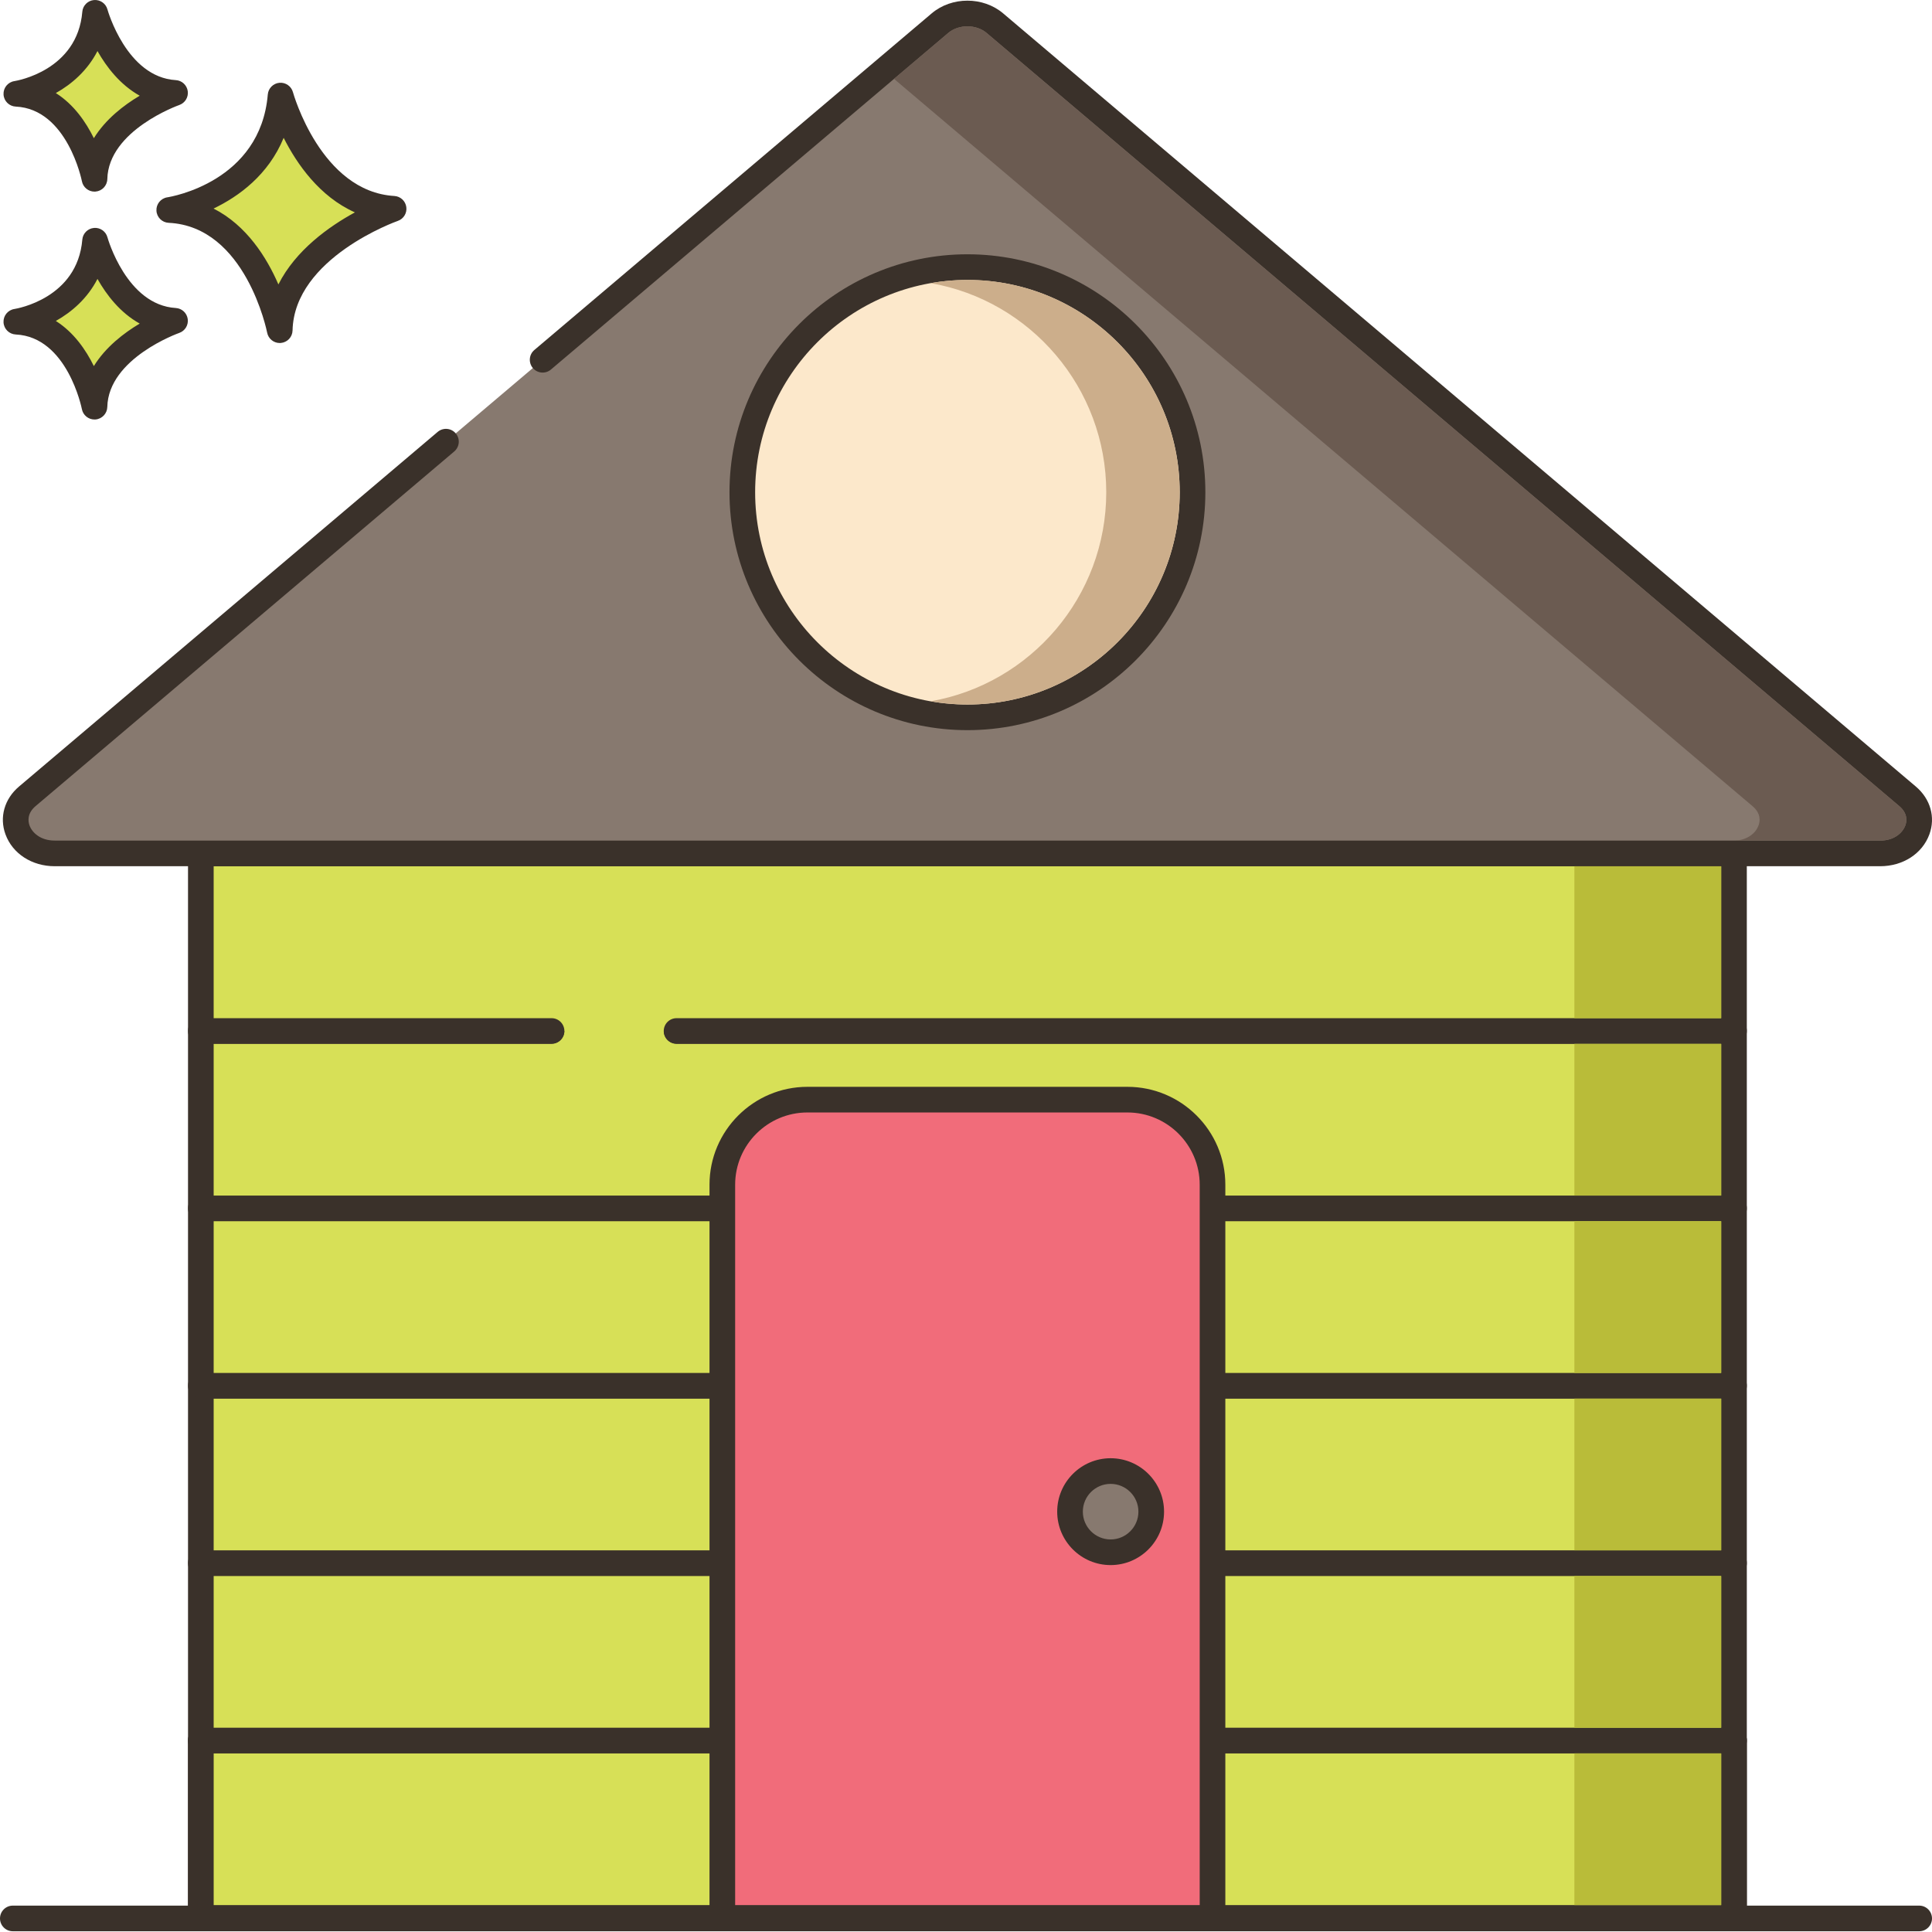 <?xml version="1.0" encoding="UTF-8"?>
<!DOCTYPE svg PUBLIC '-//W3C//DTD SVG 1.0//EN'
          'http://www.w3.org/TR/2001/REC-SVG-20010904/DTD/svg10.dtd'>
<svg contentScriptType="text/ecmascript" width="100pt" xmlns:xlink="http://www.w3.org/1999/xlink" zoomAndPan="magnify" contentStyleType="text/css" viewBox="0 0 452 452" height="100.0pt" preserveAspectRatio="xMidYMid meet" xmlns="http://www.w3.org/2000/svg" version="1.0"
><path style="fill:#d7e057;" d="m65.641 22.352c-1.945 23.129-26.047 26.781-26.047 26.781 20.691.973 25.848 28.117 25.848 28.117.441-19.352 26.645-28.402 26.645-28.402-19.625-1.176-26.445-26.496-26.445-26.496zm0 0"
  /><path style="fill:#3a312a;" d="m92.266 45.852c-17.211-1.027-23.664-24.047-23.727-24.281-.383-1.406-1.727-2.332-3.168-2.203-1.449.133-2.594 1.285-2.719 2.734-1.719 20.43-22.625 23.926-23.508 24.062-1.523.23-2.625 1.582-2.543 3.125.078 1.539 1.312 2.766 2.852 2.84 18.059.852 23 25.438 23.047 25.688.273 1.422 1.52 2.434 2.945 2.434.082 0 .168-.004.25-.012 1.527-.129 2.715-1.387 2.75-2.918.391-17.016 24.383-25.555 24.625-25.637 1.352-.469 2.188-1.828 1.988-3.246-.195-1.418-1.363-2.5-2.793-2.586zm-27.133 20.691c-2.711-6.258-7.418-13.812-15.172-17.75 5.859-2.812 12.816-7.828 16.402-16.547 3.102 6.141 8.402 13.758 16.668 17.441-6.016 3.281-13.844 8.812-17.898 16.855zm0 0"
  /><path style="fill:#d7e057;" d="m22.246 56.316c-1.379 16.355-18.426 18.941-18.426 18.941 14.637.688 18.285 19.887 18.285 19.887.312-13.688 18.844-20.09 18.844-20.09-13.883-.832-18.703-18.738-18.703-18.738zm0 0"
  /><path style="fill:#3a312a;" d="m41.129 72.059c-11.531-.688-15.945-16.371-15.988-16.527-.379-1.402-1.707-2.34-3.164-2.203-1.453.129-2.598 1.281-2.719 2.734-1.16 13.742-15.293 16.133-15.887 16.227-1.523.23-2.625 1.582-2.547 3.121.082 1.543 1.316 2.77 2.855 2.844 12.074.566 15.449 17.289 15.477 17.453.273 1.426 1.52 2.438 2.945 2.438.086 0 .168 0 .25-.008 1.531-.129 2.715-1.391 2.754-2.922.258-11.418 16.664-17.27 16.824-17.324 1.355-.469 2.188-1.828 1.992-3.246s-1.363-2.5-2.793-2.586zm-19.172 13.59c-1.848-3.77-4.68-7.895-8.895-10.559 3.715-2.086 7.395-5.262 9.742-9.836 2.117 3.75 5.309 7.91 9.883 10.449-3.699 2.203-7.977 5.48-10.73 9.945zm0 0"
  /><path style="fill:#d7e057;" d="m22.246 3c-1.379 16.355-18.426 18.941-18.426 18.941 14.637.688 18.285 19.887 18.285 19.887.312-13.688 18.844-20.09 18.844-20.09-13.883-.828-18.703-18.738-18.703-18.738zm0 0"
  /><path style="fill:#3a312a;" d="m41.129 18.746c-11.531-.691-15.945-16.371-15.988-16.531-.379-1.402-1.703-2.328-3.164-2.203-1.449.129-2.598 1.285-2.719 2.734-1.156 13.742-15.293 16.137-15.883 16.23-1.527.23-2.629 1.578-2.547 3.121.078 1.539 1.312 2.77 2.855 2.84 12.07.57 15.445 17.289 15.477 17.453.273 1.426 1.52 2.441 2.945 2.441.086 0 .168-.004.25-.012 1.531-.125 2.715-1.387 2.754-2.922.258-11.418 16.66-17.266 16.824-17.324 1.352-.469 2.188-1.824 1.992-3.242-.199-1.418-1.367-2.504-2.797-2.586zm-19.172 13.586c-1.848-3.77-4.68-7.895-8.895-10.559 3.715-2.082 7.395-5.262 9.742-9.832 2.117 3.746 5.312 7.906 9.883 10.449-3.699 2.199-7.977 5.48-10.73 9.941zm0 0"
  /><path style="fill:#d7e057;" d="m46.988 407.16h358.688v41.547h-358.688zm0 0"
  /><path style="fill:#3a312a;" d="m405.676 404.16h-358.688c-1.656 0-3 1.34-3 3v41.547c0 1.656 1.344 3 3 3h358.688c1.66 0 3-1.344 3-3v-41.547c0-1.66-1.34-3-3-3zm-3 41.547h-352.688v-35.547h352.688zm0 0"
  /><path style="fill:#d7e057;" d="m46.992 407.164h358.684v41.543h-358.684zm0 0"
  /><path style="fill:#3a312a;" d="m405.676 404.164h-358.684c-1.656 0-3 1.344-3 3v41.543c0 1.656 1.344 3 3 3h358.684c1.656 0 3-1.344 3-3v-41.543c0-1.656-1.348-3-3-3zm-3 41.543h-352.684v-35.543h352.684zm0 0"
  /><path style="fill:#d7e057;" d="m46.988 365.66h358.688v41.547h-358.688zm0 0"
  /><path style="fill:#3a312a;" d="m405.676 362.66h-358.688c-1.656 0-3 1.34-3 3v41.547c0 1.656 1.344 3 3 3h358.688c1.66 0 3-1.344 3-3v-41.547c0-1.66-1.34-3-3-3zm-3 41.547h-352.688v-35.547h352.688zm0 0"
  /><path style="fill:#d7e057;" d="m46.988 324.16h358.688v41.547h-358.688zm0 0"
  /><path style="fill:#3a312a;" d="m405.676 321.16h-358.688c-1.656 0-3 1.34-3 3v41.547c0 1.656 1.344 3 3 3h358.688c1.66 0 3-1.344 3-3v-41.547c0-1.66-1.34-3-3-3zm-3 41.547h-352.688v-35.547h352.688zm0 0"
  /><path style="fill:#d7e057;" d="m46.988 282.66h358.688v41.547h-358.688zm0 0"
  /><path style="fill:#3a312a;" d="m405.676 279.66h-358.688c-1.656 0-3 1.34-3 3v41.547c0 1.656 1.344 3 3 3h358.688c1.66 0 3-1.344 3-3v-41.547c0-1.66-1.34-3-3-3zm-3 41.547h-352.688v-35.547h352.688zm0 0"
  /><path style="fill:#d7e057;" d="m46.988 241.16h358.688v41.547h-358.688zm0 0"
  /><path style="fill:#3a312a;" d="m405.676 238.16h-247.379c-1.66 0-3 1.34-3 3 0 1.656 1.34 3 3 3h244.379v35.547h-352.688v-35.547h79.047c1.656 0 3-1.344 3-3 0-1.66-1.344-3-3-3h-82.047c-1.656 0-3 1.34-3 3v41.547c0 1.656 1.344 3 3 3h358.688c1.66 0 3-1.344 3-3v-41.547c0-1.66-1.34-3-3-3zm0 0"
  /><path style="fill:#d7e057;" d="m46.988 199.66h358.688v41.547h-358.688zm0 0"
  /><path style="fill:#3a312a;" d="m405.676 196.66h-358.688c-1.656 0-3 1.34-3 3v41.547c0 1.656 1.344 3 3 3h82.051c1.66 0 3-1.344 3-3 0-1.66-1.34-3-3-3h-79.051v-35.547h352.688v35.547h-244.387c-1.656 0-3 1.34-3 3 0 1.656 1.344 3 3 3h247.387c1.66 0 3-1.344 3-3v-41.547c0-1.66-1.34-3-3-3zm0 0"
  /><path style="fill:#87796f;" d="m446.277 186.301-213.52-180.883c-3.559-3.012-9.289-3.012-12.848 0l-92.957 78.75-22.621 19.164-9.957 8.434-87.984 74.535c-5.793 4.91-1.734 13.359 6.422 13.359h427.039c8.156 0 12.219-8.449 6.426-13.359zm0 0"
  /><path style="fill:#3a312a;" d="m448.215 184.012-213.52-180.879c-4.688-3.973-12.035-3.973-16.727 0l-92.953 78.746c-1.266 1.07-1.422 2.961-.352 4.227 1.07 1.262 2.961 1.422 4.227.352l92.957-78.75c2.434-2.059 6.539-2.059 8.969 0l213.52 180.879c2.047 1.734 1.77 3.594 1.418 4.547-.598 1.625-2.5 3.523-5.902 3.523h-427.039c-3.402 0-5.305-1.898-5.902-3.523-.348-.953-.625-2.812 1.418-4.547l97.945-82.965c1.262-1.074 1.422-2.965.348-4.23-1.07-1.262-2.961-1.418-4.227-.348l-97.941 82.965c-3.426 2.902-4.641 7.191-3.172 11.191 1.66 4.531 6.188 7.457 11.531 7.457h427.043c5.344 0 9.871-2.926 11.531-7.457 1.469-4 .254-8.289-3.172-11.188zm0 0"
  /><path style="fill:#f16c7a;" d="m263.754 257.266h-74.84c-11 0-19.922 8.902-19.922 19.902v171.539h114.684v-171.539c0-11.004-8.922-19.902-19.922-19.902zm0 0"
  /><path style="fill:#3a312a;" d="m263.754 254.266h-74.844c-12.637 0-22.918 10.273-22.918 22.898v171.543c0 1.656 1.344 3 3 3h114.68c1.656 0 3-1.344 3-3v-171.543c.004-12.625-10.281-22.898-22.918-22.898zm16.922 191.441h-108.684v-168.543c0-9.32 7.594-16.898 16.922-16.898h74.84c9.332 0 16.922 7.582 16.922 16.898zm0 0"
  /><path style="fill:#3a312a;" d="m449 445.828h-446c-1.656 0-3 1.34-3 3 0 1.656 1.344 3 3 3h446c1.656 0 3-1.344 3-3 0-1.66-1.344-3-3-3zm0 0"
  /><path style="fill:#87796f;" d="m269.336 353.66c0 5.246-4.254 9.5-9.5 9.5-5.25 0-9.5-4.254-9.5-9.5s4.25-9.5 9.5-9.5c5.246 0 9.5 4.254 9.5 9.5zm0 0"
  /><path style="fill:#3a312a;" d="m259.836 341.16c-6.895 0-12.5 5.605-12.5 12.5 0 6.891 5.605 12.5 12.5 12.5 6.891 0 12.5-5.609 12.5-12.5 0-6.895-5.609-12.5-12.5-12.5zm0 19c-3.586 0-6.5-2.918-6.5-6.5 0-3.586 2.914-6.5 6.5-6.5 3.582 0 6.5 2.914 6.5 6.5 0 3.582-2.922 6.5-6.5 6.5zm0 0"
  /><path style="fill:#fce8cb;" d="m279 115.16c0 29.086-23.578 52.664-52.664 52.664-29.09 0-52.668-23.578-52.668-52.664 0-29.086 23.578-52.668 52.668-52.668 29.086 0 52.664 23.582 52.664 52.668zm0 0"
  /><path style="fill:#3a312a;" d="m226.336 59.492c-30.695 0-55.668 24.973-55.668 55.668 0 30.695 24.973 55.664 55.668 55.664 30.695 0 55.664-24.973 55.664-55.664 0-30.695-24.973-55.668-55.664-55.668zm0 105.336c-27.387 0-49.668-22.281-49.668-49.668 0-27.387 22.281-49.664 49.668-49.664 27.383-.004 49.664 22.277 49.664 49.664 0 27.387-22.281 49.668-49.664 49.668zm0 0"
  /><g style="fill:#b9bc39;"
  ><path d="m368.336 410.207h34.34v35.5h-34.34zm0 0"
    /><path d="m368.336 368.707h34.34v35.5h-34.34zm0 0"
    /><path d="m368.336 327.207h34.34v35.5h-34.34zm0 0"
    /><path d="m368.336 285.707h34.34v35.5h-34.34zm0 0"
    /><path d="m368.336 244.207h34.34v35.5h-34.34zm0 0"
    /><path d="m368.336 202.664h34.34v35.543h-34.34zm0 0"
  /></g
  ><path style="fill:#6b5b51;" d="m444.336 188.586-213.523-180.879c-2.418-2.062-6.539-2.062-8.957 0l-12.703 10.738 200.84 170.141c2.062 1.738 1.781 3.598 1.422 4.539-.578 1.621-2.441 3.48-5.738 3.539h34.18c3.398 0 5.297-1.898 5.898-3.539.359-.941.641-2.797-1.418-4.539zm0 0"
  /><path style="fill:#ccae8b;" d="m226.336 65.484c-2.922 0-5.801.262-8.582.762 23.301 4.059 41.059 24.461 41.059 48.918 0 24.441-17.758 44.84-41.059 48.902 2.781.5 5.66.758 8.582.758 27.379 0 49.656-22.277 49.656-49.66 0-27.398-22.277-49.68-49.656-49.68zm0 0"
/></svg
>
